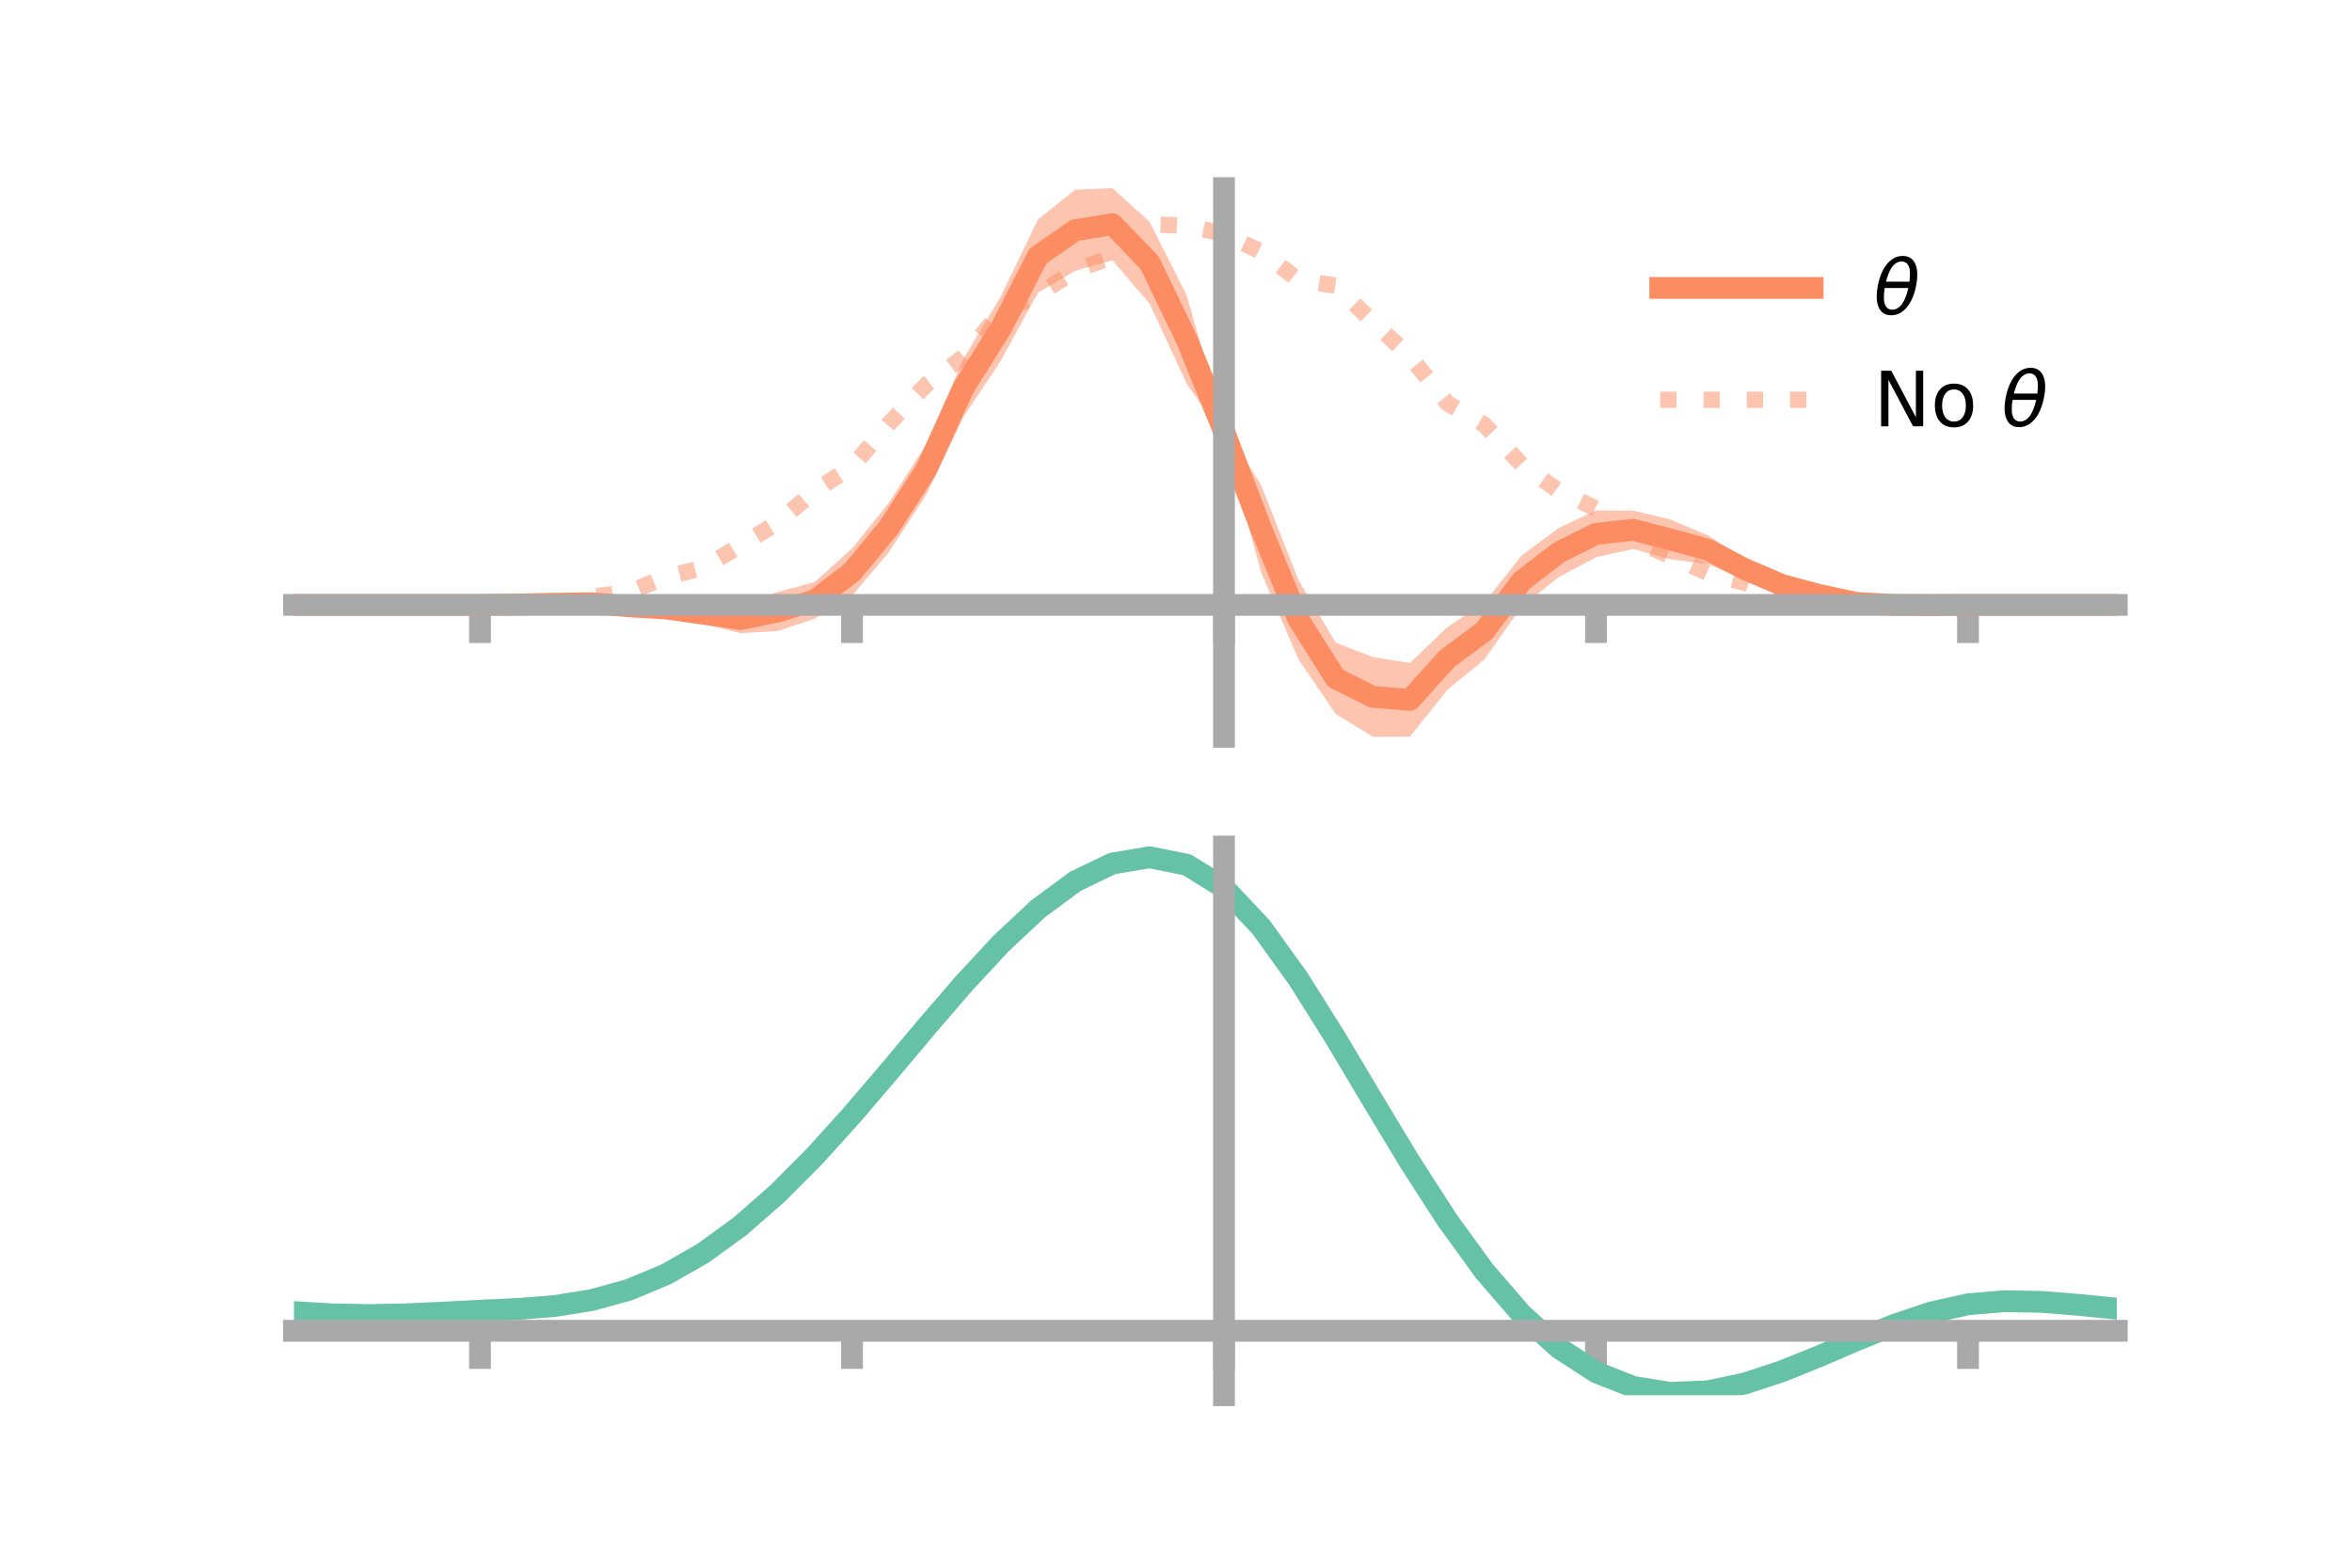 <?xml version="1.0" encoding="utf-8" standalone="no"?>
<!DOCTYPE svg PUBLIC "-//W3C//DTD SVG 1.1//EN"
  "http://www.w3.org/Graphics/SVG/1.1/DTD/svg11.dtd">
<!-- Created with matplotlib (https://matplotlib.org/) -->
<svg height="144pt" version="1.1" viewBox="0 0 216 144" width="216pt" xmlns="http://www.w3.org/2000/svg" xmlns:xlink="http://www.w3.org/1999/xlink">
 <defs>
  <style type="text/css">*{stroke-linecap:butt;stroke-linejoin:round;}</style>
 </defs>
 <g id="figure_1">
  <g id="patch_1">
   <path d="M 0 144 
L 216 144 
L 216 0 
L 0 0 
z
" style="fill:none;"/>
  </g>
  <g id="axes_1">
   <g id="patch_2">
    <path d="M 27 67.68 
L 194.4 67.68 
L 194.4 17.28 
L 27 17.28 
z
" style="fill:none;"/>
   </g>
   <g id="PolyCollection_1">
    <path clip-path="url(#p7eae222d8f)" d="M 27 55.562 
L 27 55.562 
L 30.416 55.562 
L 33.833 55.562 
L 37.249 55.562 
L 40.665 55.562 
L 44.082 55.56 
L 47.498 55.463 
L 50.914 55.256 
L 54.331 54.98 
L 57.747 55.121 
L 61.163 55.106 
L 64.58 55.467 
L 67.996 55.584 
L 71.412 54.375 
L 74.829 53.459 
L 78.245 50.375 
L 81.661 46.146 
L 85.078 40.805 
L 88.494 32.942 
L 91.91 27.216 
L 95.327 20.156 
L 98.743 17.422 
L 102.159 17.28 
L 105.576 20.367 
L 108.992 27.169 
L 112.408 39.108 
L 115.824 44.575 
L 119.241 53.258 
L 122.657 59.034 
L 126.073 60.347 
L 129.49 60.901 
L 132.906 57.613 
L 136.322 55.348 
L 139.739 51.026 
L 143.155 48.493 
L 146.571 46.89 
L 149.988 46.901 
L 153.404 47.72 
L 156.82 49.158 
L 160.237 51.342 
L 163.653 52.91 
L 167.069 54.057 
L 170.486 54.939 
L 173.902 55.368 
L 177.318 55.514 
L 180.735 55.561 
L 184.151 55.562 
L 187.567 55.562 
L 190.984 55.562 
L 194.4 55.562 
L 194.4 55.562 
L 194.4 55.562 
L 190.984 55.562 
L 187.567 55.562 
L 184.151 55.562 
L 180.735 55.564 
L 177.318 55.651 
L 173.902 55.76 
L 170.486 55.818 
L 167.069 55.251 
L 163.653 54.556 
L 160.237 53.211 
L 156.82 51.815 
L 153.404 51.375 
L 149.988 50.423 
L 146.571 51.189 
L 143.155 53 
L 139.739 55.726 
L 136.322 60.581 
L 132.906 63.378 
L 129.49 67.668 
L 126.073 67.68 
L 122.657 65.566 
L 119.241 60.548 
L 115.824 52.608 
L 112.408 40.141 
L 108.992 35.265 
L 105.576 27.896 
L 102.159 23.91 
L 98.743 24.87 
L 95.327 26.887 
L 91.91 33.142 
L 88.494 38.276 
L 85.078 45.418 
L 81.661 50.688 
L 78.245 54.721 
L 74.829 56.83 
L 71.412 57.966 
L 67.996 58.161 
L 64.58 57.277 
L 61.163 56.685 
L 57.747 56.264 
L 54.331 55.837 
L 50.914 55.658 
L 47.498 55.595 
L 44.082 55.563 
L 40.665 55.562 
L 37.249 55.562 
L 33.833 55.562 
L 30.416 55.562 
L 27 55.562 
z
" style="fill:#fc8d62;fill-opacity:0.5;"/>
   </g>
   <g id="matplotlib.axis_1">
    <g id="xtick_1">
     <g id="line2d_1">
      <defs>
       <path d="M 0 0 
L 0 3.5 
" id="m28ead89458" style="stroke:#a9a9a9;stroke-width:2;"/>
      </defs>
      <g>
       <use style="fill:#a9a9a9;stroke:#a9a9a9;stroke-width:2;" x="44.082" xlink:href="#m28ead89458" y="55.562"/>
      </g>
     </g>
    </g>
    <g id="xtick_2">
     <g id="line2d_2">
      <g>
       <use style="fill:#a9a9a9;stroke:#a9a9a9;stroke-width:2;" x="78.245" xlink:href="#m28ead89458" y="55.562"/>
      </g>
     </g>
    </g>
    <g id="xtick_3">
     <g id="line2d_3">
      <g>
       <use style="fill:#a9a9a9;stroke:#a9a9a9;stroke-width:2;" x="112.408" xlink:href="#m28ead89458" y="55.562"/>
      </g>
     </g>
    </g>
    <g id="xtick_4">
     <g id="line2d_4">
      <g>
       <use style="fill:#a9a9a9;stroke:#a9a9a9;stroke-width:2;" x="146.571" xlink:href="#m28ead89458" y="55.562"/>
      </g>
     </g>
    </g>
    <g id="xtick_5">
     <g id="line2d_5">
      <g>
       <use style="fill:#a9a9a9;stroke:#a9a9a9;stroke-width:2;" x="180.735" xlink:href="#m28ead89458" y="55.562"/>
      </g>
     </g>
    </g>
   </g>
   <g id="matplotlib.axis_2"/>
   <g id="line2d_6">
    <path clip-path="url(#p7eae222d8f)" d="M 27 55.562 
L 30.416 55.562 
L 33.833 55.562 
L 37.249 55.562 
L 40.665 55.562 
L 44.082 55.562 
L 47.498 55.529 
L 50.914 55.457 
L 54.331 55.408 
L 57.747 55.692 
L 61.163 55.895 
L 64.58 56.372 
L 67.996 56.873 
L 71.412 56.17 
L 74.829 55.144 
L 78.245 52.548 
L 81.661 48.417 
L 85.078 43.112 
L 88.494 35.609 
L 91.91 30.179 
L 95.327 23.521 
L 98.743 21.146 
L 102.159 20.595 
L 105.576 24.131 
L 108.992 31.217 
L 112.408 39.624 
L 115.824 48.592 
L 119.241 56.903 
L 122.657 62.3 
L 126.073 64.014 
L 129.49 64.285 
L 132.906 60.495 
L 136.322 57.965 
L 139.739 53.376 
L 143.155 50.747 
L 146.571 49.039 
L 149.988 48.662 
L 153.404 49.548 
L 156.82 50.486 
L 160.237 52.277 
L 163.653 53.733 
L 167.069 54.654 
L 170.486 55.379 
L 173.902 55.564 
L 177.318 55.582 
L 180.735 55.563 
L 184.151 55.562 
L 187.567 55.562 
L 190.984 55.562 
L 194.4 55.562 
" style="fill:none;stroke:#fc8d62;stroke-linecap:square;stroke-width:2;"/>
   </g>
   <g id="line2d_7">
    <path clip-path="url(#p7eae222d8f)" d="M 27 55.562 
L 30.416 55.562 
L 33.833 55.562 
L 37.249 55.562 
L 40.665 55.562 
L 44.082 55.562 
L 47.498 55.493 
L 50.914 55.352 
L 54.331 54.819 
L 57.747 54.398 
L 61.163 52.994 
L 64.58 52.158 
L 67.996 50.106 
L 71.412 48.004 
L 74.829 45.081 
L 78.245 42.865 
L 81.661 38.901 
L 85.078 35.326 
L 88.494 32.786 
L 91.91 28.642 
L 95.327 27.082 
L 98.743 24.845 
L 102.159 23.574 
L 105.576 20.595 
L 108.992 20.74 
L 112.408 21.48 
L 115.824 23.134 
L 119.241 25.705 
L 122.657 26.242 
L 126.073 29.554 
L 129.49 32.746 
L 132.906 37.029 
L 136.322 39.023 
L 139.739 42.661 
L 143.155 45.099 
L 146.571 46.713 
L 149.988 49.57 
L 153.404 51.095 
L 156.82 52.615 
L 160.237 53.542 
L 163.653 54.865 
L 167.069 55.031 
L 170.486 55.568 
L 173.902 55.55 
L 177.318 55.603 
L 180.735 55.562 
L 184.151 55.562 
L 187.567 55.562 
L 190.984 55.562 
L 194.4 55.562 
" style="fill:none;stroke:#fc8d62;stroke-dasharray:1.5,2.475;stroke-dashoffset:0;stroke-opacity:0.5;stroke-width:1.5;"/>
   </g>
   <g id="patch_3">
    <path d="M 112.408 67.68 
L 112.408 17.28 
" style="fill:none;stroke:#a9a9a9;stroke-linecap:square;stroke-linejoin:miter;stroke-width:2;"/>
   </g>
   <g id="patch_4">
    <path d="M 194.4 67.68 
L 194.4 17.28 
" style="fill:none;"/>
   </g>
   <g id="patch_5">
    <path d="M 27 55.562 
L 194.4 55.562 
" style="fill:none;stroke:#a9a9a9;stroke-linecap:square;stroke-linejoin:miter;stroke-width:2;"/>
   </g>
   <g id="patch_6">
    <path d="M 27 17.28 
L 194.4 17.28 
" style="fill:none;"/>
   </g>
   <g id="legend_1">
    <g id="line2d_8">
     <path d="M 152.47 26.449 
L 166.47 26.449 
" style="fill:none;stroke:#fc8d62;stroke-linecap:square;stroke-width:2;"/>
    </g>
    <g id="line2d_9"/>
    <g id="text_1">
     <!-- $\theta$ -->
     <g transform="translate(172.07 28.899)scale(0.07 -0.07)">
      <defs>
       <path d="M 45.516 34.672 
L 14.453 34.672 
Q 12.359 20.062 14.5 13.875 
Q 17.188 6.25 24.469 6.25 
Q 31.781 6.25 37.359 13.922 
Q 42.234 20.656 45.516 34.672 
z
M 47.016 42.969 
Q 48.344 56.844 46.625 61.719 
Q 43.953 69.438 36.766 69.438 
Q 29.297 69.438 23.828 61.812 
Q 19.531 55.672 16.156 42.969 
z
M 38.188 76.766 
Q 49.906 76.766 54.594 66.406 
Q 59.281 56.109 55.719 37.844 
Q 52.203 19.625 43.453 9.281 
Q 34.766 -1.125 23.047 -1.125 
Q 11.281 -1.125 6.641 9.281 
Q 2 19.625 5.516 37.844 
Q 9.078 56.109 17.719 66.406 
Q 26.422 76.766 38.188 76.766 
z
" id="DejaVuSans-Oblique-952"/>
      </defs>
      <use transform="translate(0 0.234)" xlink:href="#DejaVuSans-Oblique-952"/>
     </g>
    </g>
    <g id="line2d_10">
     <path d="M 152.47 36.724 
L 166.47 36.724 
" style="fill:none;stroke:#fc8d62;stroke-dasharray:1.5,2.475;stroke-dashoffset:0;stroke-opacity:0.5;stroke-width:1.5;"/>
    </g>
    <g id="line2d_11"/>
    <g id="text_2">
     <!-- No $\theta$ -->
     <g transform="translate(172.07 39.174)scale(0.07 -0.07)">
      <defs>
       <path d="M 9.812 72.906 
L 23.094 72.906 
L 55.422 11.922 
L 55.422 72.906 
L 64.984 72.906 
L 64.984 0 
L 51.703 0 
L 19.391 60.984 
L 19.391 0 
L 9.812 0 
z
" id="DejaVuSans-78"/>
       <path d="M 30.609 48.391 
Q 23.391 48.391 19.188 42.75 
Q 14.984 37.109 14.984 27.297 
Q 14.984 17.484 19.156 11.844 
Q 23.344 6.203 30.609 6.203 
Q 37.797 6.203 41.984 11.859 
Q 46.188 17.531 46.188 27.297 
Q 46.188 37.016 41.984 42.703 
Q 37.797 48.391 30.609 48.391 
z
M 30.609 56 
Q 42.328 56 49.016 48.375 
Q 55.719 40.766 55.719 27.297 
Q 55.719 13.875 49.016 6.219 
Q 42.328 -1.422 30.609 -1.422 
Q 18.844 -1.422 12.172 6.219 
Q 5.516 13.875 5.516 27.297 
Q 5.516 40.766 12.172 48.375 
Q 18.844 56 30.609 56 
z
" id="DejaVuSans-111"/>
       <path id="DejaVuSans-32"/>
      </defs>
      <use transform="translate(0 0.234)" xlink:href="#DejaVuSans-78"/>
      <use transform="translate(74.805 0.234)" xlink:href="#DejaVuSans-111"/>
      <use transform="translate(135.986 0.234)" xlink:href="#DejaVuSans-32"/>
      <use transform="translate(167.773 0.234)" xlink:href="#DejaVuSans-Oblique-952"/>
     </g>
    </g>
   </g>
  </g>
  <g id="axes_2">
   <g id="patch_7">
    <path d="M 27 128.16 
L 194.4 128.16 
L 194.4 77.76 
L 27 77.76 
z
" style="fill:none;"/>
   </g>
   <g id="PolyCollection_2">
    <path clip-path="url(#p83acf84aef)" d="M 27 120.56 
L 27 120.479 
L 30.416 120.693 
L 33.833 120.762 
L 37.249 120.691 
L 40.665 120.526 
L 44.082 120.341 
L 47.498 120.18 
L 50.914 119.904 
L 54.331 119.353 
L 57.747 118.399 
L 61.163 116.951 
L 64.58 114.958 
L 67.996 112.412 
L 71.412 109.345 
L 74.829 105.825 
L 78.245 101.952 
L 81.661 97.856 
L 85.078 93.69 
L 88.494 89.631 
L 91.91 85.866 
L 95.327 82.595 
L 98.743 80.02 
L 102.159 78.343 
L 105.576 77.76 
L 108.992 78.458 
L 112.408 80.604 
L 115.824 84.283 
L 119.241 89.107 
L 122.657 94.636 
L 126.073 100.458 
L 129.49 106.214 
L 132.906 111.603 
L 136.322 116.392 
L 139.739 120.413 
L 143.155 123.565 
L 146.571 125.811 
L 149.988 127.174 
L 153.404 127.729 
L 156.82 127.587 
L 160.237 126.885 
L 163.653 125.775 
L 167.069 124.419 
L 170.486 122.98 
L 173.902 121.615 
L 177.318 120.479 
L 180.735 119.72 
L 184.151 119.436 
L 187.567 119.515 
L 190.984 119.8 
L 194.4 120.157 
L 194.4 120.264 
L 194.4 120.264 
L 190.984 119.931 
L 187.567 119.664 
L 184.151 119.596 
L 180.735 119.886 
L 177.318 120.658 
L 173.902 121.826 
L 170.486 123.239 
L 167.069 124.732 
L 163.653 126.136 
L 160.237 127.283 
L 156.82 128.007 
L 153.404 128.16 
L 149.988 127.614 
L 146.571 126.274 
L 143.155 124.083 
L 139.739 121.028 
L 136.322 117.141 
L 132.906 112.516 
L 129.49 107.307 
L 126.073 101.738 
L 122.657 96.097 
L 119.241 90.734 
L 115.824 86.052 
L 112.408 82.481 
L 108.992 80.402 
L 105.576 79.728 
L 102.159 80.291 
L 98.743 81.905 
L 95.327 84.378 
L 91.91 87.514 
L 88.494 91.115 
L 85.078 94.992 
L 81.661 98.964 
L 78.245 102.866 
L 74.829 106.551 
L 71.412 109.901 
L 67.996 112.821 
L 64.58 115.251 
L 61.163 117.162 
L 57.747 118.563 
L 54.331 119.493 
L 50.914 120.032 
L 47.498 120.298 
L 44.082 120.448 
L 40.665 120.618 
L 37.249 120.765 
L 33.833 120.821 
L 30.416 120.754 
L 27 120.56 
z
" style="fill:#66c2a5;fill-opacity:0.5;"/>
   </g>
   <g id="matplotlib.axis_3">
    <g id="xtick_6">
     <g id="line2d_12">
      <g>
       <use style="fill:#a9a9a9;stroke:#a9a9a9;stroke-width:2;" x="44.082" xlink:href="#m28ead89458" y="122.238"/>
      </g>
     </g>
    </g>
    <g id="xtick_7">
     <g id="line2d_13">
      <g>
       <use style="fill:#a9a9a9;stroke:#a9a9a9;stroke-width:2;" x="78.245" xlink:href="#m28ead89458" y="122.238"/>
      </g>
     </g>
    </g>
    <g id="xtick_8">
     <g id="line2d_14">
      <g>
       <use style="fill:#a9a9a9;stroke:#a9a9a9;stroke-width:2;" x="112.408" xlink:href="#m28ead89458" y="122.238"/>
      </g>
     </g>
    </g>
    <g id="xtick_9">
     <g id="line2d_15">
      <g>
       <use style="fill:#a9a9a9;stroke:#a9a9a9;stroke-width:2;" x="146.571" xlink:href="#m28ead89458" y="122.238"/>
      </g>
     </g>
    </g>
    <g id="xtick_10">
     <g id="line2d_16">
      <g>
       <use style="fill:#a9a9a9;stroke:#a9a9a9;stroke-width:2;" x="180.735" xlink:href="#m28ead89458" y="122.238"/>
      </g>
     </g>
    </g>
   </g>
   <g id="matplotlib.axis_4"/>
   <g id="line2d_17">
    <path clip-path="url(#p83acf84aef)" d="M 27 120.519 
L 30.416 120.724 
L 33.833 120.792 
L 37.249 120.728 
L 40.665 120.572 
L 44.082 120.394 
L 47.498 120.239 
L 50.914 119.968 
L 54.331 119.423 
L 57.747 118.481 
L 61.163 117.057 
L 64.58 115.104 
L 67.996 112.616 
L 71.412 109.623 
L 74.829 106.188 
L 78.245 102.409 
L 81.661 98.41 
L 85.078 94.341 
L 88.494 90.373 
L 91.91 86.69 
L 95.327 83.487 
L 98.743 80.963 
L 102.159 79.317 
L 105.576 78.744 
L 108.992 79.43 
L 112.408 81.543 
L 115.824 85.167 
L 119.241 89.921 
L 122.657 95.366 
L 126.073 101.098 
L 129.49 106.761 
L 132.906 112.06 
L 136.322 116.767 
L 139.739 120.72 
L 143.155 123.824 
L 146.571 126.042 
L 149.988 127.394 
L 153.404 127.945 
L 156.82 127.797 
L 160.237 127.084 
L 163.653 125.956 
L 167.069 124.576 
L 170.486 123.109 
L 173.902 121.721 
L 177.318 120.568 
L 180.735 119.803 
L 184.151 119.516 
L 187.567 119.589 
L 190.984 119.866 
L 194.4 120.21 
" style="fill:none;stroke:#66c2a5;stroke-linecap:square;stroke-width:2;"/>
   </g>
   <g id="patch_8">
    <path d="M 112.408 128.16 
L 112.408 77.76 
" style="fill:none;stroke:#a9a9a9;stroke-linecap:square;stroke-linejoin:miter;stroke-width:2;"/>
   </g>
   <g id="patch_9">
    <path d="M 194.4 128.16 
L 194.4 77.76 
" style="fill:none;"/>
   </g>
   <g id="patch_10">
    <path d="M 27 122.238 
L 194.4 122.238 
" style="fill:none;stroke:#a9a9a9;stroke-linecap:square;stroke-linejoin:miter;stroke-width:2;"/>
   </g>
   <g id="patch_11">
    <path d="M 27 77.76 
L 194.4 77.76 
" style="fill:none;"/>
   </g>
  </g>
 </g>
 <defs>
  <clipPath id="p7eae222d8f">
   <rect height="50.4" width="167.4" x="27" y="17.28"/>
  </clipPath>
  <clipPath id="p83acf84aef">
   <rect height="50.4" width="167.4" x="27" y="77.76"/>
  </clipPath>
 </defs>
</svg>
